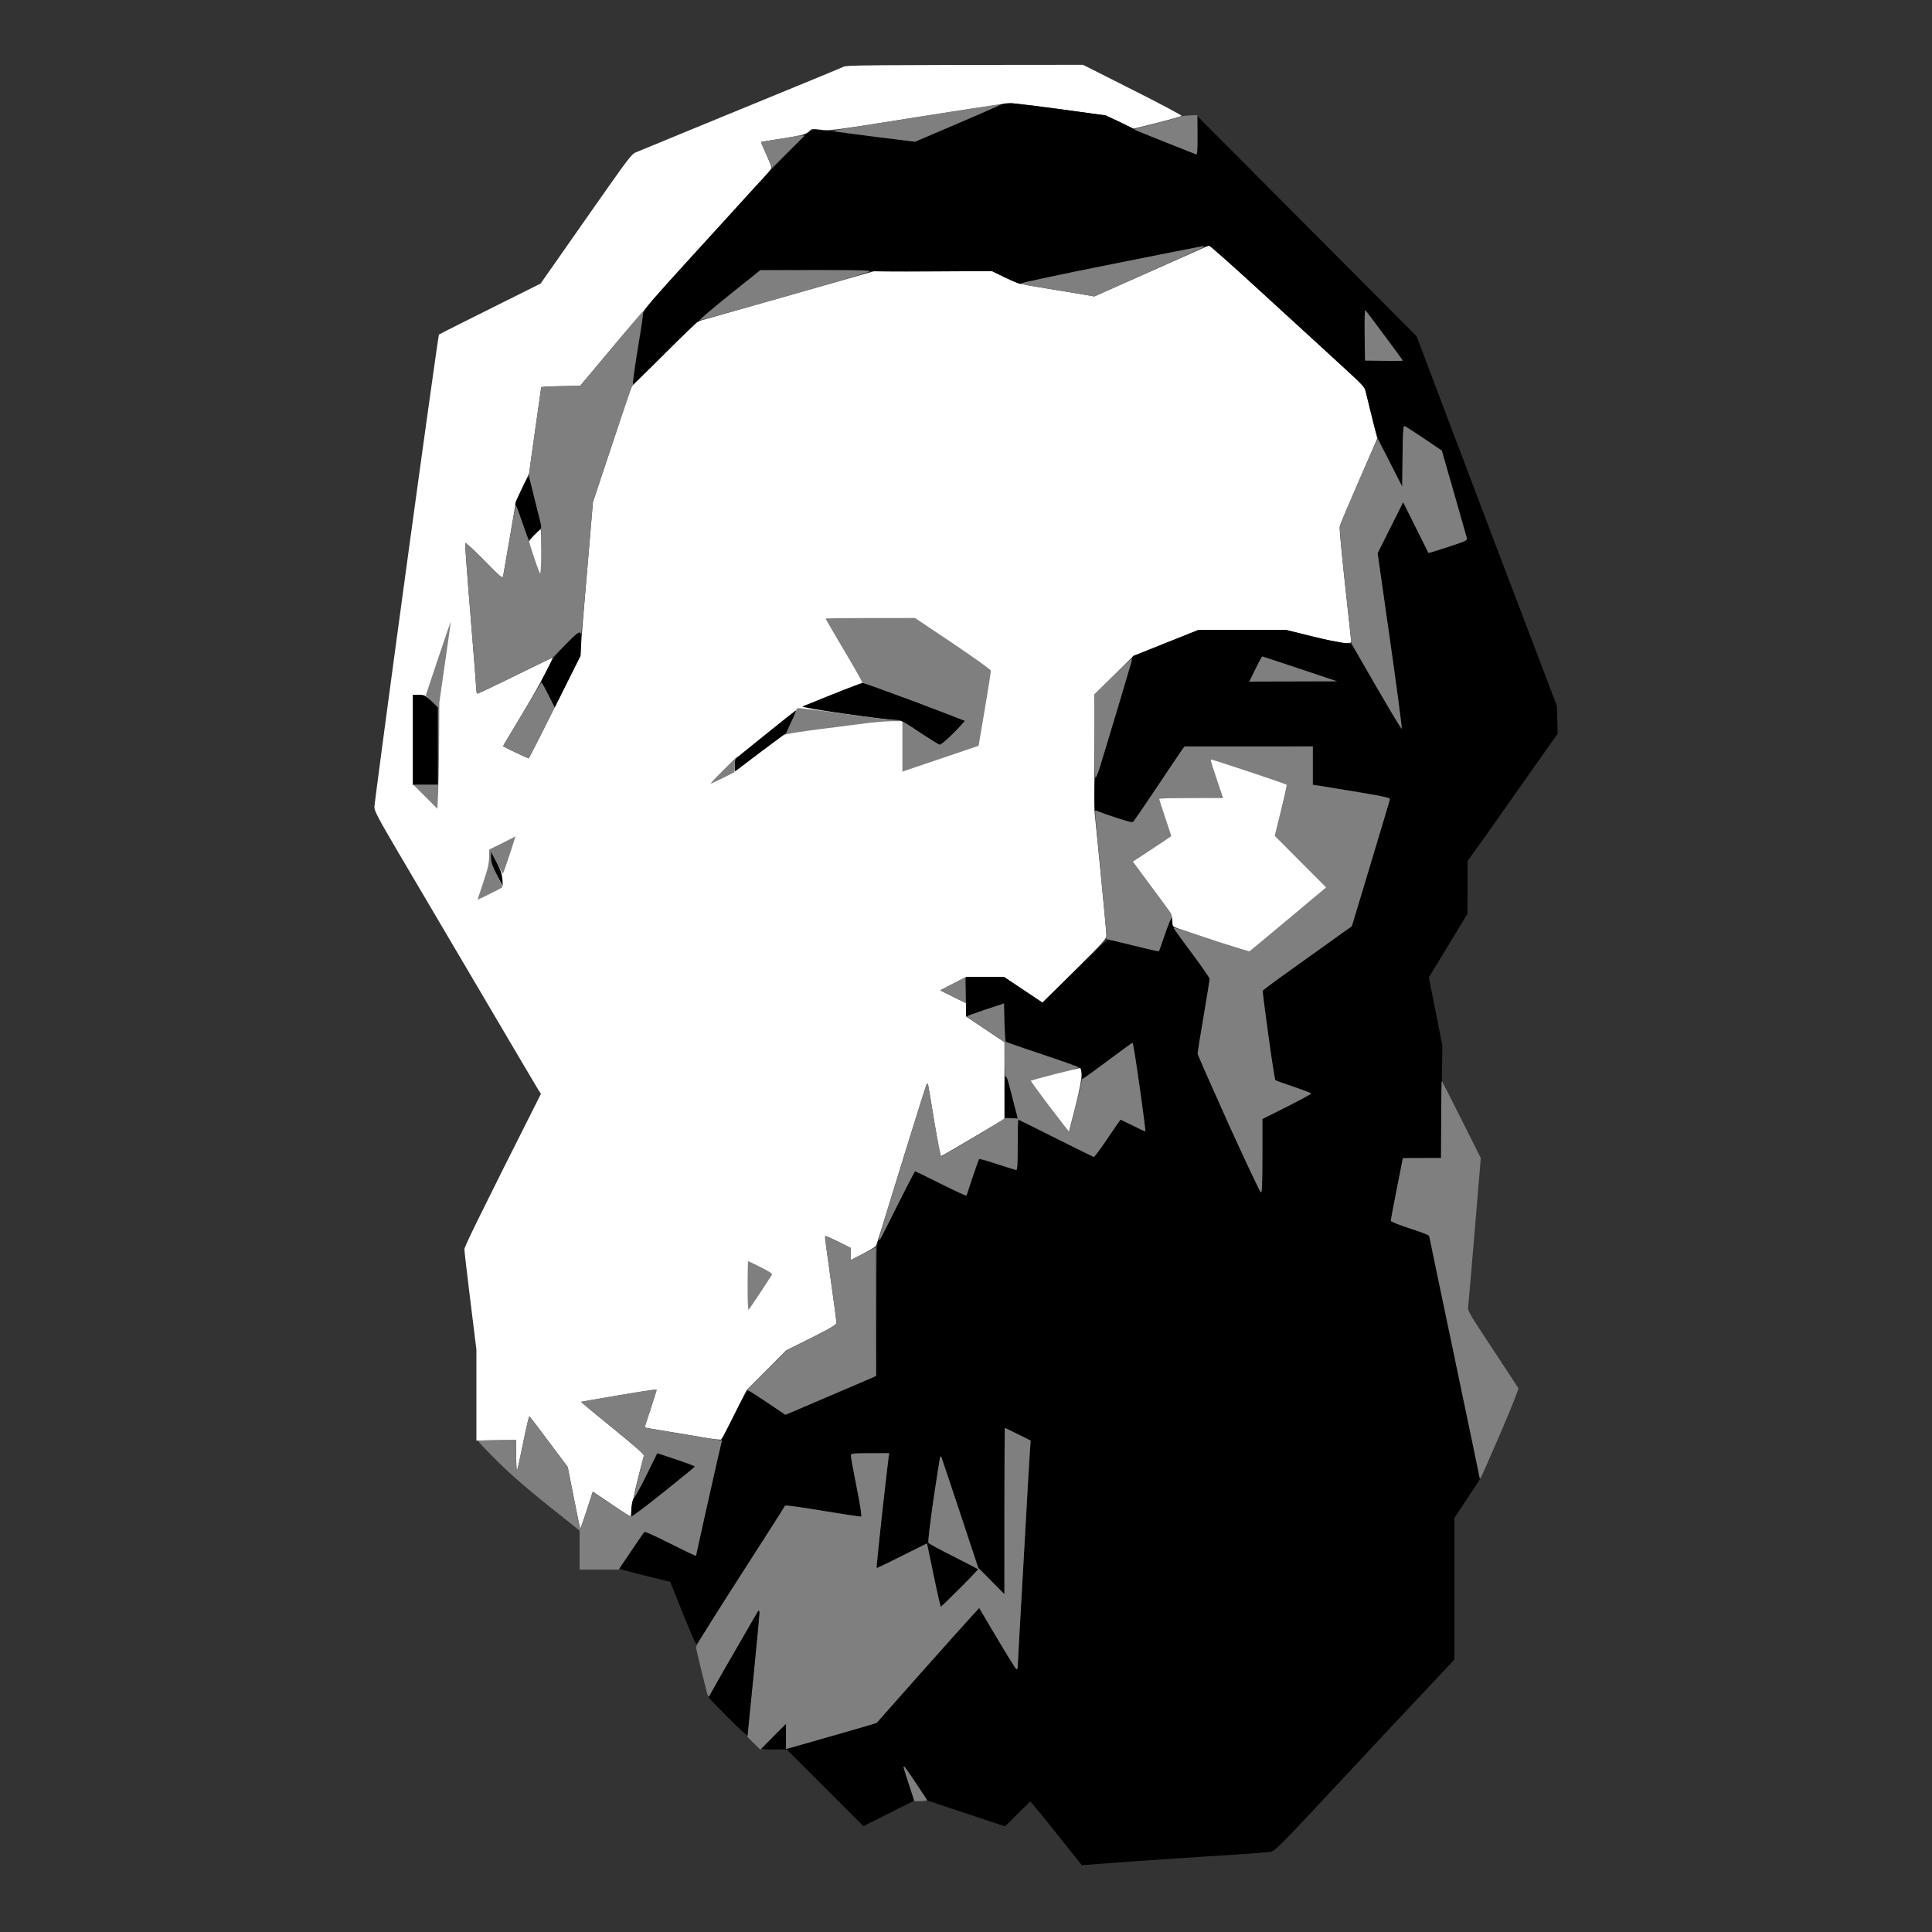 <svg version="1.2" xmlns="http://www.w3.org/2000/svg" viewBox="0 0 1610 1610" width="1610" height="1610">
	<rect x="0" y="0" width="1610" height="1610" fill="#333333" stroke="none"/>
	<title>Background</title>
	<style>
		.s0 { opacity: 1;fill: #ffffff } 
		.s1 { opacity: 1;fill: #000000 } 
		.s2 { opacity: 1;fill: #7f7f7f } 
		.s3 { fill: #7f7f7f } 
	</style>
	<g id="Background">
		<path id="Path 0" class="s0" d="m902.5 54l41.2 20.8c22.7 11.4 41.1 21.2 40.9 21.7-0.1 0.5-9.2 3.2-40.1 10.8l-23-11.1-37.5-5.2c-20.6-2.8-39.4-5.1-41.8-5-2.3 0-37.2 5.2-77.5 11.6-69.8 11-73.6 11.5-80.7 10.5-7.3-1-7.6-0.9-10 1.5-1.9 1.8-4.6 2.8-10.5 3.9-4.4 0.8-12.7 2.1-18.5 3-5.8 0.9-10.6 1.7-10.8 1.8-0.2 0.1 1.8 4.7 4.3 10.2 2.5 5.5 4.5 10.6 4.5 11.3 0 0.6-5.3 6.9-11.8 13.9-6.4 7.1-29.5 32.3-51.2 56.2-21.7 23.8-52.3 58.7-96.5 111.6l-16.2 0.3c-9 0.1-16.3 0.5-16.3 1 0 0.4-2.3 16.7-10.1 71.7l-10.9 23-5 29.5c-2.8 16.2-5.3 30.9-5.6 32.5-0.6 3-0.8 2.8-15.9-12.5-8.4-8.5-15.5-15.1-15.8-14.5-0.3 0.6 1.7 27.8 4.4 60.5 2.7 32.7 4.9 60.7 4.9 62.3 0 1.5 0.4 2.7 1 2.7 0.6 0 14.7-6.7 31.5-15 16.8-8.2 30.7-15 31-15 0.3 0-2.1 5.3-5.4 11.8-3.2 6.4-12.1 22.1-19.6 34.7-7.6 12.6-14.4 24-15.2 25.3-1.3 2.1-1 2.3 9.2 7.2 5.8 2.7 10.7 5 11 5 0.3 0 10.1-19.2 43.3-85.5l0.5-10c0.3-5.5 2.7-34.3 9.8-118l31.9-96 54.5-54.4 148-42.1h98.5l10.3 5.1c8.5 4.2 12.1 5.4 21.2 7 6 1 20.6 3.4 53.5 8.9l96.5-42.9 4 3.8c2.2 2.1 23.3 21.5 47 43.2 23.7 21.6 50.8 46.4 60.3 55.1 9.4 8.7 17.2 15.9 17.2 16 0.1 0.2 2.5 10 10.7 43.3l-15.4 35.5c-8.5 19.5-15.7 36.6-15.9 38-0.3 1.4 1.8 23.2 4.5 48.5 2.8 25.3 5.1 46.6 5.1 47.2q0 1.3-5 1.3c-2.7 0-14.9-2.5-49-11h-73.5l-54 21.6-32.5 32.4v96l5 50.5c2.8 27.8 5 52.1 5 54 0 3.3-1.9 5.3-53.3 56l-32.2-21.5h-31l-22 11.3 21.5 10.7v11l32.1 21.5-0.1 64-26.5 15.7c-14.6 8.7-26.7 15.7-26.9 15.5-0.2-0.1-2.5-13.2-5.1-29.2-2.6-16-4.9-29.7-5.1-30.5-0.5-1.3-0.6-1.3-1.4 0-0.4 0.8-8.3 25.8-17.5 55.5-9.2 29.7-18.3 59.2-20.2 65.5-2 6.3-3.9 12.3-4.4 13.2-0.5 1-5.4 4-20.9 11.8v-10l-10.5-5.3c-5.7-2.8-10.6-5-10.9-4.7-0.2 0.3 1.8 16 4.5 35 2.7 19 4.9 35.6 4.9 37 0 2.3-2 3.5-42 23.5l-32.9 33-10.1 20.2c-5.5 11.2-10.6 20.5-11.2 20.9-0.7 0.3-6.7-0.4-13.3-1.5-6.6-1.2-20.5-3.5-31-5.2-10.5-1.7-19.1-3.2-19.2-3.3-0.2 0 2.1-7.2 5-15.8 4.5-13.7 5-15.8 3.5-15.8-1 0-15.2 2.2-31.5 5-16.4 2.8-29.9 5.1-30.1 5.2-0.1 0.2 11.7 10 26.3 21.8 18.1 14.7 26.4 22 26.1 23-0.3 0.8-2.6 9.8-5.2 20-2.6 10.2-4.9 21.3-5.9 31.2l-31.5-21.2-5.1 15.7c-2.8 8.7-5.2 15.6-5.4 15.3-0.2-0.3-2.6-12-10.4-51.5l-15.7-21c-8.6-11.5-15.9-21.1-16.3-21.3-0.3-0.1-2.6 9.5-5 21.5-2.4 12-4.8 22.7-5.2 23.8-0.4 1.1-0.8-4.1-0.9-25.5l-33 0.5v-76l-5-40.3c-2.7-22.1-5-41.5-5-43.2 0-2 11.2-25.2 63.8-129.5l-2.3-3.5c-1.2-1.9-23.3-39.3-49-83-25.8-43.7-56-95-67.2-114-17.2-29.3-20.3-35.1-20.3-38.5 0-2.2 11.9-91.5 26.5-198.5 14.6-107 26.9-194.8 27.3-195.2 0.4-0.4 19.6-10.1 84.7-42.5l19.2-27.4c10.5-15.1 27.5-39.3 37.8-53.9 14.5-20.7 19.3-26.8 21.8-27.8 1.8-0.8 24.6-10.2 50.7-20.9 26.1-10.7 63.7-26.2 83.5-34.3 19.8-8.1 37.6-15.5 39.5-16.4 3.1-1.3 14.7-1.5 199.5-1.6z"/>
		<path id="Path 1" class="s1" d="m841 86c3-0.1 22.4 2.2 80.5 10.2l12 5.6c6.6 3.2 12.2 6 12.5 6.3 0.3 0.3 11.5 4.9 25 10.3 13.5 5.4 25.1 10 25.8 10.2 0.9 0.3 1.2-3.3 1.2-31.6l182.5 183.2 11.8 31.2c6.4 17.1 19.6 51.8 29.2 77.1 9.5 25.3 30.5 80.6 76 200l0.5 23-10.3 14.5c-5.7 8-19.9 28.2-31.7 45-11.7 16.8-24 34.1-33 46.5l-0.1 44-32.2 53 11.3 57-1.5 93.5h-15.7c-8.7 0-15.8 0.1-15.8 0.3 0 0.1-2.2 11.6-5 25.5-2.7 13.8-5 25.8-5 26.5 0 0.7 6.6 3.4 15.7 6.4 15.6 5.1 15.8 5.3 16.6 8.5 0.4 1.8 10 47.4 21.3 101.3 11.3 53.9 20.8 98.1 21 98.3 0.2 0.1-4.6 7.6-21.6 33.2v118l-23.8 25.3c-13.1 13.8-46.7 49.7-74.6 79.7-48 51.4-51.1 54.5-55 55.2-2.3 0.4-15.1 1.4-28.6 2.3-13.5 0.8-38.5 2.4-55.5 3.6-17 1.1-36.4 2.4-43 3-6.6 0.5-16 1.2-30 2.2l-21.3-26.7c-11.6-14.6-21.4-26.5-21.7-26.3-0.2 0.1-5.1 4.8-21 20.7l-64.5-21.5-9.7-14.5c-5.3-8-9.8-14-10-13.5-0.2 0.5 1.7 7.1 4.2 14.5 2.4 7.4 4.4 13.6 4.2 13.6-0.1 0.1-9.7 4.9-42.2 21.2l-64-64-10.3 0.1c-5.6 0.1-10.2-0.2-10.2-0.6 0-0.5 4.5-5.3 20-20.8v21l2.7-0.7c1.5-0.4 18.6-5.3 37.8-10.8 19.3-5.5 35-10.1 35.1-10.3 0-0.1 16.7-18.9 36.9-41.7 20.3-22.8 39.5-44.3 48.5-54l15 25.5c8.3 14 15.5 25.5 16 25.5 0.5 0 1-0.6 1-1.2 0-0.7 2.2-40.9 5-89.3 2.7-48.4 5.1-90.7 5.9-100l-10.4-5.2c-5.8-2.9-10.7-5.3-11-5.3-0.3 0-0.5 31.2-0.5 138.5l-21.8-22-15.2-46c-8.4-25.3-15.4-46.2-15.6-46.5-0.2-0.3-0.6-0.3-0.9 0-0.2 0.3-2.7 16.3-5.6 35.5-2.9 20.3-4.7 35.5-4.2 36.2 0.4 0.7 9.8 5.8 20.8 11.3 11 5.6 20.2 10.3 20.5 10.6 0.3 0.3-6.5 7.4-15 15.9-8.5 8.5-15.7 15.5-16 15.5-0.3 0-3-11.8-11.5-52.8l-20.8 10.4c-11.4 5.7-20.9 10.3-21.2 10.2-0.2-0.2 1.8-20.3 4.5-44.8 2.8-24.5 5.2-46 6-51h-16c-15.9 0-16 0-15.9 2.3 0 1.2 2.2 13 4.8 26.2 3.1 15.5 4.4 24.1 3.7 24.3-0.6 0.2-15.1-2-32.1-4.8-17-2.9-31.1-4.8-31.3-4.3-0.1 0.4-6 9.8-13.1 20.8-7 11-23.3 36.4-36 56.5-12.8 20.1-23.8 37.1-24.5 37.8-0.8 0.9-3.5-4.8-22.1-51.6l-21-5.2c-11.5-2.9-21.1-5.4-21.2-5.6-0.2-0.2 4-6.8 9.3-14.6 5.3-7.9 10.1-14.9 10.8-15.6 0.9-1.1 5.2 0.7 22.4 9.2 11.6 5.9 21.2 10.4 21.2 10.1 0-0.3 4.8-21.8 10.6-47.7 5.9-26 10.7-47.8 10.8-48.3 0.1-0.5 4.8-10.2 10.5-21.5 6.8-13.7 10.7-20.4 11.7-20.2 0.8 0.1 8 4.7 30.9 20.2l35-14.9c19.3-8.2 36.2-15.5 40.5-17.6l0.3-55.8c0.2-50.1 0.4-56 1.8-57 0.9-0.7 8-13.9 15.8-29.4 7.7-15.6 14.3-28.3 14.6-28.3 0.3 0 10 4.7 21.5 10.5 11.5 5.8 21.2 10.2 21.4 9.8 0.2-0.5 2.5-7.3 5.1-15.3 2.6-8 5-14.8 5.4-15.1 0.3-0.4 7.1 1.5 15.1 4.2 8 2.6 15.1 4.8 15.8 4.9 0.9 0 1.2-4.8 1.2-21 0-11.5 0.2-21 0.5-21 0.3 0 14.3 7 31.3 15.5 16.9 8.5 31.2 15.5 31.7 15.5 0.5 0.1 5.7-6.9 11.5-15.5 5.8-8.6 10.6-15.6 10.8-15.5 0.1 0 4.7 2.3 10.2 5 5.5 2.8 10.2 4.9 10.4 4.8 0.2-0.2-1.9-16.8-4.7-37-2.9-20.3-5.5-36.8-5.9-36.8-0.5 0-9.8 6.8-20.8 15-11 8.3-20.5 15-21 15-0.5 0-1-2-1-4.5 0-4.1-0.3-4.6-3.2-5.9-1.8-0.7-15.9-5.5-31.3-10.6-15.4-5.1-28.3-9.8-28.7-10.4-0.4-0.6-0.8-8-0.8-31.6l-32 11v-33h31.5l32.2 21.5 26.7-26.2c14.6-14.5 27.2-26.3 27.9-26.3 0.6 0 10.4 2.3 21.7 5.1 16.3 4 20.6 4.8 21.2 3.7 0.4-0.7 1.9-5.1 3.4-9.8 1.5-4.7 3.6-10.5 6.7-17.5l0.7 4.5c0.6 3.8 3.2 7.9 15.9 24.8 8.3 11.1 15.1 21 15.1 22 0 0.9-2.2 15-5 31.2-2.8 16.2-5 30.2-5 31 0 0.8 11.6 27.1 25.7 58.4 14.2 31.3 26.4 57.1 27.1 57.3 0.9 0.2 1.2-6.3 1.2-61.2l20.5-10.2c11.3-5.7 20.3-10.6 20.1-11-0.2-0.5-6.8-3-14.7-5.7-7.9-2.6-14.7-5.1-15.1-5.5-0.4-0.3-3.1-17-5.8-37.1-2.8-20.1-5-37-4.7-37.5 0.2-0.5 12.1-9.3 26.3-19.4 14.2-10.2 28.2-20.1 30.9-22.1 2.8-2 7.7-5.6 17-12.1l15.8-52.2c8.6-28.7 15.8-52.8 16-53.7 0.2-1.1-5.1-2.3-25.3-5.7-14-2.3-28.5-4.7-39-6.3v-32l-107.5 0.5-21.1 31.5c-11.6 17.3-21.5 31.5-22 31.5-0.5 0-7-2-14.4-4.4-7.4-2.4-14-4.8-14.5-5.2-0.5-0.5-1.4-0.5-1.8-0.1-0.4 0.4-0.7-5.7-0.7-13.5 0-9.1 0.4-14.4 1-14.5 0.6-0.2 7.6-21.9 15.6-48.3 8-26.4 14.6-49 14.7-50.2 0.1-1.3 0.7-2.5 1.2-2.7 0.5-0.2 12.9-5.2 54-21.6h73.5l20.3 5.1c11.1 2.9 23.3 5.4 34.2 6.4l20.5 35.8c11.3 19.7 20.8 35.4 21.1 35 0.4-0.4-4-33.5-20.1-146.3l21.3-42.5 10.4 21c5.8 11.6 10.6 21.1 10.7 21.3 0 0.2 7.4-2.1 16.3-5 14.6-4.8 16.2-5.5 15.7-7.3-0.3-1.1-5.1-18-20.9-73l-15-10.2c-8.2-5.6-15.6-10.2-16.2-10.2-1-0.1-1.4 5.7-1.8 50.4l-10.6-21c-10.3-20.1-10.9-21.7-14.8-38-2.3-9.3-4.6-18.7-5.1-20.7-0.8-3.1-4.1-6.6-18.8-20-9.7-9-38.6-35.4-64.1-58.8-25.5-23.4-46.9-42.3-47.5-42.2-0.6 0.2-2.9 0.5-5.1 0.8-2.2 0.2-37.1 6.9-77.5 15-40.4 8-73.8 15.1-74.2 15.8-0.4 0.7-4.5-0.8-24.3-10.5l-51.1 0.3c-28.2 0.2-51 0-50.8-0.4 0.2-0.5-20.1-0.8-90.6-0.8l-25.8 20.6c-14.1 11.3-25.6 21-25.5 21.5 0.2 0.5-0.2 0.9-0.9 0.9-0.7 0-13 11.8-27.5 26.3-14.4 14.4-26.5 26-26.8 25.7-0.4-0.3 1.5-13.3 4.1-29 2.5-15.7 4.7-29.6 4.7-31 0.1-1.8 9.8-13.2 37.6-43.5 20.6-22.5 44.2-48.4 52.4-57.5 8.3-9.1 21.6-23.1 29.6-31.3 8-8.1 14.4-15 14.1-15.2-0.3-0.3 0.2-0.5 1-0.5 0.8 0 2.4-0.9 3.5-2 1.9-1.9 2.7-2 12.5-1.1 5.8 0.5 25.1 2.8 75.5 9.2l34.5-14.7c19-8.1 35.4-15.4 36.5-16.1 1.1-0.7 4.5-1.3 7.5-1.3z"/>
		<path id="Path 2" class="s2" d="m831.5 87.1c1.1-0.1 1.5 0.3 1 0.7-0.6 0.5-16.5 7.5-70 30.3l-33-4.1c-18.1-2.3-33.2-4.4-33.5-4.6-0.3-0.2-0.3-0.6 0-0.8 0.3-0.2 30.4-5.1 67-10.9 36.6-5.8 67.4-10.5 68.5-10.6zm166.2 8.8l0.2 16.6c0.1 12.8-0.2 16.4-1.1 16.1-0.7-0.2-12.3-4.8-25.8-10.2-13.5-5.3-24.7-9.9-25-10.1-0.3-0.1-0.3-0.5 0-0.8 0.3-0.3 8.6-2.5 18.5-5 9.9-2.5 18.7-4.9 19.5-5.4 0.8-0.4 4.2-0.9 13.7-1.2zm-327.1 17.1l-13.6 13.5c-7.4 7.4-13.5 13.3-13.6 13.2 0-0.1-2.1-4.9-4.7-10.7-2.7-5.8-4.7-10.6-4.5-10.7 0.2-0.1 6.6-1.1 14.3-2.3 7.7-1.2 14.2-2.4 14.4-2.6 0.3-0.2 2.1-0.4 7.7-0.4zm331.7 92.1c0.4-0.1 0.7 0.2 0.7 0.7 0 0.4-20.4 9.8-91 41.2l-21.2-3.6c-11.7-1.9-25.5-4.1-30.5-5-5.1-0.7-9.4-1.8-9.5-2.2-0.1-0.5 33.8-7.7 75.3-16 41.5-8.3 75.7-15.1 76.2-15.1zm-368.8 20.1l46-0.1c39.5-0.1 45.7 0.1 44.5 1.3-0.8 0.8-32.5 10.2-70.5 21-37.9 10.8-69.6 19.5-70.2 19.4-0.7-0.2 10.3-9.6 24.5-21z"/>
		<path id="Path 3" class="s3" d="m1137.9 258.5c0.5 0.6 7.7 10.1 16 21.3 8.3 11.1 15.1 20.4 15.1 20.7 0 0.3-7.1 0.4-31.5 0l-0.3-21.5c-0.2-13.4 0.1-21.1 0.7-20.5z"/>
		<path id="Path 4" class="s2" d="m535.9 259.5c0.3 0.2-1.5 13.3-4.2 29.2-2.6 15.8-4.5 29.6-4.2 30.6 0.3 0.9 0 1.9-0.5 2.2-0.5 0.3-8.2 22.2-32.9 97l-4.5 53.8c-2.5 29.5-4.9 54.3-5.2 55-0.5 1-0.8 1-1.3 0-0.4-0.9-4.5 2.6-11.6 9.7-6 6.1-11.1 11-11.2 11-0.2 0-14 6.8-30.8 15-16.8 8.3-30.9 15-31.5 15-0.5 0-1-1.2-1-2.7 0-1.6-2.2-29.6-4.9-62.3-2.7-32.7-4.7-59.9-4.4-60.5 0.3-0.6 7.4 6 15.8 14.5 14 14.2 15.3 15.3 15.8 13 0.3-1.4 2.7-15.2 5.4-30.8 2.6-15.5 5-28.2 5.3-28.2 0.3 0 2.4 5.7 4.8 12.7 2.4 7.1 4.7 13.7 5.1 14.8 0.5 1.1 2.8 8.2 5.2 15.8 2.4 7.5 4.7 13.7 5.2 13.7 0.4 0 0.7-9.1 0.6-40.5l-5.1-19.5c-2.7-10.7-5-21-4.9-22.8 0.1-1.7 2.4-18.6 5.1-37.5 2.8-18.8 5-34.5 5-35 0-0.4 7.3-0.8 32.5-1.2l25.9-31.1c14.3-17.2 26.2-31 26.5-30.9zm634.4 95.6c0.7 0 8 4.6 31.2 20.4l10.2 35.5c5.6 19.5 10.4 36.4 10.7 37.5 0.5 1.8-1.1 2.5-15.7 7.3-8.9 2.9-16.3 5.2-16.3 5-0.1-0.2-4.9-9.7-21.1-42.3l-21.3 42.5 10.4 72.8c5.7 40 10.1 73.1 9.7 73.5-0.3 0.4-9.9-15.3-41.8-70.8l-5.2-48c-3.9-35-5-48.8-4.3-51 0.5-1.6 7.6-18.4 15.8-37.3 8.2-18.8 15.1-34.2 15.4-34.2 0.3 0 5 8.9 20.5 39.5l0.3-25.2c0.2-19.3 0.5-25.3 1.5-25.2z"/>
		<path id="Path 5" class="s1" d="m440.1 398c0.5 0 1.3 1.7 1.8 3.8 0.6 2 2.8 11 5 19.9 2.3 9 4.1 16.7 4.1 17.3 0 0.6-2.1 3.3-4.8 6.1-3.7 3.9-4.9 4.7-5.8 3.7-0.5-0.7-3-7.3-5.5-14.6-2.4-7.3-4.7-13.2-5.2-13.2-0.4 0-0.4-0.8-0.1-1.8 0.3-0.9 2.6-6.1 5.1-11.4 2.5-5.4 5-9.8 5.4-9.8z"/>
		<path id="Path 6" class="s0" d="m450.6 441c0.2 0 0.4 8.3 0.4 18.5 0 10.2-0.3 18.5-0.8 18.5-0.4 0-2.6-5.7-4.9-12.7-2.4-7.1-4.3-13.3-4.4-13.9 0-0.6 2-3.2 4.6-5.7 2.6-2.6 4.9-4.7 5.1-4.7z"/>
		<path id="Path 7" class="s3" d="m762.5 515l31.5 21.1c17.5 11.8 31.6 21.9 31.7 22.8 0.1 0.9-2.1 15.3-10.2 62.6l-63.5 21.5v-42h-8.3c-4.5 0-13.6 0.7-20.2 1.5-6.6 0.9-24.6 3.1-40 5.1-15.4 1.9-28.7 4.1-29.5 4.7-1.3 1-1.3 0.9 0-0.8 0.9-1.1 3.3-5.6 5.5-10 2.1-4.4 3.9-8.6 3.9-9.3 0.1-0.7 0.6-1.6 1.3-2 0.6-0.4 17.5 1.6 37.5 4.5 20 2.9 39.1 5.2 42.5 5.3 6.3 0 6.3 0 21.6 10.2 8.3 5.6 15.9 10.3 16.7 10.5 0.9 0.2 5.7-3.8 11.5-9.6 5.5-5.5 9.8-10.2 9.5-10.5-0.3-0.2-19.2-7.5-42-16.1-22.8-8.5-42.1-15.5-42.8-15.5-0.6 0-1.1-0.4-1-0.8 0.2-0.5-6.6-12.4-15-26.5-8.3-14.1-15.2-25.9-15.2-26.2 0-0.3 16.8-0.5 74.5-0.5zm-386.9 3.2c0.1 0.2-2 15.4-9.5 67.3l-0.2 33c-0.1 18.1-0.4 38.1-1.4 55.5l-20-20h20.5v-64.5l-10.2-10 10.3-30.8c5.7-16.9 10.4-30.7 10.5-30.5z"/>
		<path id="Path 8" class="s1" d="m483.4 527.3c1 0.9 1.2 3.5 0.3 19.2l-21.4 43-11.2-22 5.1-10c4.3-8.6 6.5-11.5 15.5-20.7 8.3-8.5 10.7-10.4 11.8-9.5z"/>
		<path id="Path 9" class="s3" d="m1051.9 547c0.3 0 14.5 4.7 62.6 20.8l-73.5 0.2 5.2-10.5c2.8-5.8 5.4-10.5 5.7-10.5z"/>
		<path id="Path 10" class="s2" d="m942.9 549c0.3 0 0.3 1.2-0.1 2.8-0.4 1.5-5.7 19.3-11.8 39.7-6.1 20.4-12.5 41.4-14.1 46.8-1.6 5.3-3.4 9.7-3.9 9.7-0.6 0-1-12.3-1.2-69.3l15.2-14.8c8.4-8.2 15.5-14.9 15.9-14.9zm-491.6 20c0.4 0 3 4.6 10.9 20.5l-10.6 21.3c-5.8 11.6-10.8 21.2-11.1 21.2-0.3 0-5.2-2.3-21.5-10l2.3-3.8c1.2-2.1 8.3-14 15.7-26.5 7.4-12.4 13.8-22.7 14.3-22.7z"/>
		<path id="Path 11" class="s1" d="m719 569c0.8 0 20.2 7 43 15.5 22.8 8.6 41.7 15.9 42 16.1 0.3 0.3-4 5-9.5 10.5-5.8 5.8-10.6 9.8-11.5 9.6-0.8-0.2-8.4-4.9-16.8-10.5-14.5-9.7-15.4-10.2-20.4-10.2-2.9 0-21.9-2.3-42.1-5.2-22.3-3.2-36.1-5.6-35-6.1 1-0.4 12.4-5 25.3-10.2 12.9-5.2 24.2-9.4 25-9.5zm-375 10h5.3c4.9 0 5.5 0.3 15.7 10.5v64.5h-21v-37.5zm319 13.1c0.3-0.1 0.3 0.7 0 1.6-0.3 1-2.3 5.3-8 17.3l-20.3 15.1c-11.1 8.4-20.8 15.7-21.5 16.3-1.1 0.9-1.3 0.1-0.7-9.8l25-20.2c13.8-11.1 25.2-20.2 25.5-20.3z"/>
		<path id="Path 12" class="s2" d="m987.2 622h106.8v32l6.7 1c3.8 0.6 18.3 3 32.3 5.3 20.2 3.4 25.5 4.6 25.2 5.7-0.1 0.9-7.3 25-31.7 105.9l-6 4.2c-3.3 2.3-8.3 5.9-11 7.9-2.8 2-16.7 11.9-30.9 22.1-14.2 10.1-26.1 18.9-26.3 19.4-0.3 0.5 1.9 17.4 4.7 37.5 2.7 20.1 5.4 36.8 5.8 37.1 0.4 0.4 7.2 2.9 15.1 5.5 7.9 2.7 14.5 5.2 14.7 5.6 0.2 0.5-8.8 5.4-40.6 21.3v30.7c0 24.2-0.3 30.7-1.3 30.5-0.6-0.2-12.8-26-27-57.3-14.1-31.3-25.7-57.6-25.7-58.4 0-0.8 2.2-14.8 5-31 2.8-16.2 5-30.3 5-31.3 0-0.9-6.8-10.7-15-21.7-8.3-11-15-20.3-15-20.8 0-0.4 13.8 3.9 30.8 9.6 16.9 5.6 31.2 10.1 31.9 10 0.6-0.2 15.4-12.2 64.5-53.3l-43-43 5.4-21c2.9-11.5 5-21.3 4.6-21.6-0.4-0.4-14.7-5.2-31.7-10.9-17-5.6-31.2-10-31.3-9.8-0.2 0.2 1.8 6.8 4.4 14.8 2.6 8 4.9 15.1 5 15.7 0.3 1-5.4 1.3-26.1 1.3-14.6 0-26.5 0.3-26.5 0.7 0 0.5 2.2 7.5 5 15.8 2.8 8.2 5 15.1 5 15.2 0 0.2-7.2 5-32 21.3l15.2 20.5c8.4 11.2 15.9 21.6 16.5 23 1.1 2 1 2.9-0.1 4.7-0.8 1.3-3.3 7.7-5.5 14.3-2.3 6.6-4.2 12.1-4.4 12.3-0.1 0.2-10-2.1-43.7-10.3v-3.5c0-1.9-2.2-25.8-4.9-53-2.7-27.2-4.7-49.8-4.5-50.3 0.2-0.4 1.2-0.2 2.1 0.3 1 0.5 7.9 3 15.3 5.4 10.3 3.4 13.8 4.2 14.6 3.3 0.6-0.7 8.9-12.9 18.5-27.2 9.5-14.3 18.8-28.1 20.7-30.8z"/>
		<path id="Path 13" class="s3" d="m614.9 630c0.2 0-0.4 0.8-1.3 1.8-1 1.1-1.6 3.5-1.6 11.7l-9.5 4.8c-5.2 2.6-9.8 4.7-10.2 4.7-0.5 0 4.4-5.2 10.7-11.5 6.3-6.3 11.6-11.5 11.9-11.5z"/>
		<path id="Path 14" class="s0" d="m1009.8 633c0.4 0 14.4 4.6 31.2 10.1 16.8 5.6 30.8 10.4 31.2 10.8 0.4 0.3-1.7 10.1-9.9 42.6l42.9 43-31.7 26.5c-17.4 14.6-32 26.6-32.3 26.8-0.4 0.2-12.6-3.6-27.2-8.3-14.6-4.9-28.9-9.6-31.7-10.6-5.3-1.9-5.3-1.9-5.3-6.2 0-2.3-0.6-5.2-1.3-6.5-0.6-1.2-8.1-11.5-31.7-43.2l16-10.5c8.8-5.8 16-10.6 16-10.8 0-0.1-2.2-6.9-5-15.2-2.8-8.3-5-15.3-5-15.8 0-0.4 11.9-0.7 26.5-0.7 14.6 0 26.5-0.1 26.5-0.2 0-0.2-2.2-7-5-15.3-2.8-8.2-5-15.3-5-15.7 0-0.5 0.3-0.8 0.8-0.8z"/>
		<path id="Path 15" class="s3" d="m429.6 697c0 0-2.2 7-5 15.5-2.8 8.5-5.3 15.5-5.6 15.5-0.3 0-2.6-4.1-9.9-18.5v4.8c-0.1 3.7 0.9 6.8 4.9 14.7 2.7 5.5 4.9 10.2 4.7 10.4-0.1 0.2-4.8 2.7-10.5 5.5-5.6 2.8-10.2 5-10.2 4.9 0-0.2 2.2-7 5-15.3 4-12 5-16.2 4.6-26.5l11-5.4c6-3 10.9-5.5 11-5.6z"/>
		<path id="Path 16" class="s1" d="m409.1 709.5l4.9 9.5c3.9 7.6 4.9 10.5 4.9 19.5l-4.9-9.5c-3.9-7.6-4.9-10.5-4.9-14.5z"/>
		<path id="Path 17" class="s2" d="m804.2 814.4l0.4 10.6c0.2 5.8 0.3 10.6 0.1 10.7-0.1 0.1-4.9-2.2-21.2-10.5l10.3-5.4zm32.3 21.9l0.5 15.8c0.3 8.6 0.8 16 1.1 16.2 0.2 0.2 14 4.9 30.5 10.4 16.5 5.5 30 10.4 30 10.8 0 0.5-8.8 3-19.5 5.7-10.8 2.7-19.8 5.1-20 5.3-0.3 0.3 6.7 10 15.5 21.6 12.9 17.1 16.1 20.8 16.7 19.3 0.4-1 2.8-10.2 5.3-20.4 2.5-10.2 4.7-19.3 4.8-20.2 0.1-1 0.5-1.8 0.9-1.8 0.4 0 9.8-6.7 20.8-15 11-8.2 20.3-15 20.7-15 0.4 0 3.1 16.5 5.9 36.8 2.9 20.2 5 36.8 4.8 37-0.3 0.1-4.9-2-10.4-4.8-5.5-2.7-10.2-5-10.3-5-0.1 0-5 6.9-10.7 15.5-5.8 8.6-11 15.6-11.5 15.6-0.6-0.1-14.9-7.1-31.8-15.6-16.9-8.5-31-15.5-31.2-15.5-0.3 0-0.5 9.5-0.5 21 0 16.2-0.3 21-1.3 21-0.7-0.1-7.8-2.3-15.7-4.9-8-2.7-14.8-4.6-15.2-4.2-0.3 0.3-2.7 7.1-5.4 15.1-2.6 8-4.9 14.9-5.1 15.3-0.2 0.4-9.8-4-21.3-9.8-11.6-5.8-21.3-10.5-21.5-10.5-0.3 0-6.9 12.7-14.7 28.3-7.7 15.5-14.2 28.4-14.5 28.7-0.2 0.3-0.6 0.3-0.9 0-0.2-0.3 1.8-7.7 4.5-16.5 2.7-8.8 11.5-37.4 19.6-63.5 8-26.1 15-48.2 15.5-49 0.7-1.3 0.9-1.3 1.3 0 0.3 0.8 2.7 14.7 5.3 30.8 2.9 17.3 5.3 29.1 5.9 28.9 0.5-0.2 12.4-7.3 26.5-15.7 14-8.3 25.6-15.5 25.7-15.8 0.1-0.4 2.7-0.6 11.3-0.2l-4.5-17.2c-2.4-9.5-4.9-17.4-5.5-17.5-0.7-0.2-1-5.4-1-28.8l-15.5-10.5c-8.6-5.8-15.7-10.7-15.8-11-0.1-0.3 6.8-2.8 15.2-5.6z"/>
		<path id="Path 18" class="s0" d="m899.8 890.1c0.8-0.1 1.3 1.7 1.5 5.1 0.1 3.7-1.4 11.6-5 26.3-2.9 11.5-5.4 21.1-5.5 21.3-0.2 0.1-7.5-9.2-16.3-20.8-8.8-11.6-15.8-21.3-15.5-21.5 0.3-0.2 9.3-2.7 20-5.4 10.7-2.7 20.1-5 20.8-5z"/>
		<path id="Path 19" class="s1" d="m838 897c0.5 0 1.4 1.7 2 3.8 0.5 2 2.5 9.9 8 31.2l-10.5-0.5-0.3-17.3c-0.2-11.2 0.1-17.2 0.8-17.2z"/>
		<path id="Path 20" class="s2" d="m1201.5 901c0.3 0 7.7 14.4 32.5 64l-5 59.8c-2.7 32.8-5.2 61.5-5.5 63.7-0.6 3.8 0.2 5.2 20.3 35.5 11.4 17.3 21.1 32.1 21.5 32.8 0.4 0.6-6.3 17.5-14.9 37.5-8.6 19.9-16 36.7-16.5 37.2q-0.9 1-0.9 0c0-0.5-9.5-46-21-101-11.5-55-21-100.3-21-100.8 0-0.4-7.2-3.1-16-6-9.4-3-16-5.7-16-6.5 0-0.6 2.2-12.6 5-26.5 2.8-13.8 5-25.3 5-25.5 0-0.1 7.2-0.2 32-0.2v-32c0-17.6 0.2-32 0.5-32zm-513.4 129c0.5 0 5.4 2.2 20.9 10v10l20.9-10.5 0.2 107-2.8 1.4c-1.6 0.7-18.6 8-72.8 31.1l-14.8-10c-8.1-5.5-15.2-10-15.7-10-0.5 0-1-0.3-1-0.8 0-0.4 7.5-8.1 33.5-33.7l20.3-10c18.2-9 20.2-10.2 20.2-12.5 0-1.4-2-16.7-4.5-34-2.4-17.3-4.6-33-4.9-34.8-0.2-1.7 0-3.2 0.5-3.2z"/>
		<path id="Path 21" class="s3" d="m623.5 1051c0.3 0 5 2.3 10.5 5 6.8 3.4 9.8 5.4 9.3 6.3-0.4 0.6-4.7 7.3-9.6 14.7-4.9 7.4-9.4 14-9.8 14.5-0.6 0.6-0.9-7.6-0.9-19.8 0-11.4 0.2-20.7 0.5-20.7z"/>
		<path id="Path 22" class="s2" d="m547.5 1158l-5.2 15.8c-2.9 8.6-5.2 15.8-5 15.8 0.1 0.1 11.4 2.1 25.2 4.4 13.8 2.3 28.2 4.7 39.2 6.5l-0.8 3c-0.5 1.7-5.4 23.1-10.9 47.8-5.5 24.6-10 44.9-10 45.2 0 0.3-9.5-4.2-21-10-11.5-5.8-21.3-10.3-21.8-10.1-0.4 0.2-5.4 7.4-21.7 31.6h-32.5v-32.5l-25.7-20.5c-17.8-14.2-31-25.6-42.5-37-9.2-9.1-16.5-16.8-16.3-17.3 0.3-0.4 7.5-0.7 31.5-0.7l0.1 13.7c0 7.7 0.4 12.9 0.8 11.8 0.4-1.1 2.8-11.8 5.2-23.8 2.4-12 4.7-21.6 5-21.5 0.4 0.2 7.7 9.8 32 42.3l5 25.5c2.8 14 5.2 25.7 5.4 26 0.2 0.3 2.6-6.6 10.5-31l15.5 10.5c8.5 5.8 16.1 10.4 16.9 10.3 0.7-0.2 12.9-9.5 27-20.8 14.1-11.3 25.6-20.7 25.6-21 0-0.3-7-2.9-31-11l-9.6 19.3c-5.4 10.5-9.9 18.7-10.1 18.2-0.2-0.5 1.5-8.4 3.7-17.5 2.2-9.1 4.3-17.2 4.6-18 0.3-1-8-8.3-26.1-23-14.6-11.8-26.4-21.6-26.3-21.8 0.2-0.1 13.1-2.4 28.8-5.1 15.7-2.7 29.9-4.9 34.5-5.1zm290 32c0.3 0 5.2 2.4 21.4 10.5l-0.5 6c-0.3 3.3-2.7 45.6-5.4 94-2.8 48.4-5 88.6-5 89.3 0 0.6-0.5 1.2-1 1.2-0.5 0-7.7-11.5-31-51l-5.8 6.3c-3.2 3.4-22.4 24.9-42.7 47.7-20.2 22.8-36.9 41.6-36.9 41.7-0.1 0.2-15.8 4.8-35.1 10.3-19.2 5.5-36.3 10.4-40.5 11.5v-21l-21.5 21.5-10.6-10.5 5-50.5c2.8-27.8 5.1-51.6 5.1-53 0-1.6-0.3-2.1-0.9-1.5-0.5 0.5-9.7 16.5-20.6 35.5-10.9 19-20.1 35-20.6 35.5-0.5 0.6-1.2-0.6-1.8-3-0.6-2.2-2.8-11.3-5.1-20.3-2.2-8.9-4-16.9-4-17.7 0-0.8 10.9-18.5 24.1-39.3 13.3-20.7 30-46.7 37-57.7 7.1-11 13-20.4 13.1-20.8 0.2-0.5 14.3 1.4 31.3 4.3 17 2.8 31.5 5 32.1 4.8 0.7-0.2-0.6-8.8-3.7-24.3-2.6-13.2-4.8-25-4.8-26.3-0.1-2.2 0-2.2 31.9-2.2l-0.5 3.3c-0.3 1.7-2.7 23.2-5.5 47.7-2.7 24.5-4.7 44.6-4.5 44.8 0.3 0.1 9.8-4.5 42-20.6l5.5 26.4c3 14.6 5.7 26.4 6 26.4 0.3 0 7.5-7 16-15.5 8.5-8.5 15.3-15.6 15-15.9-0.3-0.3-9.5-5-20.5-10.6-11-5.5-20.4-10.6-20.8-11.3-0.5-0.7 1.3-15.9 4.2-36.2 2.9-19.2 5.4-35.2 5.6-35.5 0.3-0.3 0.7-0.3 0.9 0 0.2 0.3 7.2 21.2 30.8 92.5l21.8 22v-69.2c0-38.1 0.2-69.3 0.5-69.3z"/>
		<path id="Path 23" class="s1" d="m547.7 1211.2l15.7 5.1c8.6 2.9 15.5 5.5 15.4 6-0.2 0.4-11.8 9.9-25.8 21.1-14 11.2-25.9 20.1-26.4 19.7-0.5-0.3-0.7-3.5-0.4-7.1 0.4-3.6 1.1-6.6 1.7-6.8 0.6-0.1 5.3-8.7 10.5-19.1zm85 132.3c0.2 1.1-2 24.4-4.7 51.7-2.8 27.4-5.1 50.3-5.1 51 0 0.7-7.2-5.9-16-14.7-8.8-8.8-16.1-16.4-16.2-16.9-0.1-0.5 9-16.7 20.2-36 11.1-19.3 20.6-35.6 20.9-36.1 0.3-0.6 0.8-0.1 0.9 1z"/>
		<path id="Path 24" class="s2" d="m753.5 1472c0.3 0 4.5 6 9.3 13.3 4.9 7.2 9.1 13.8 9.5 14.4 0.5 1-0.7 1.3-10.3 1.3l-4.5-13.8c-2.5-7.5-4.5-14-4.5-14.5 0-0.4 0.2-0.7 0.5-0.7z"/>
	</g>
</svg>